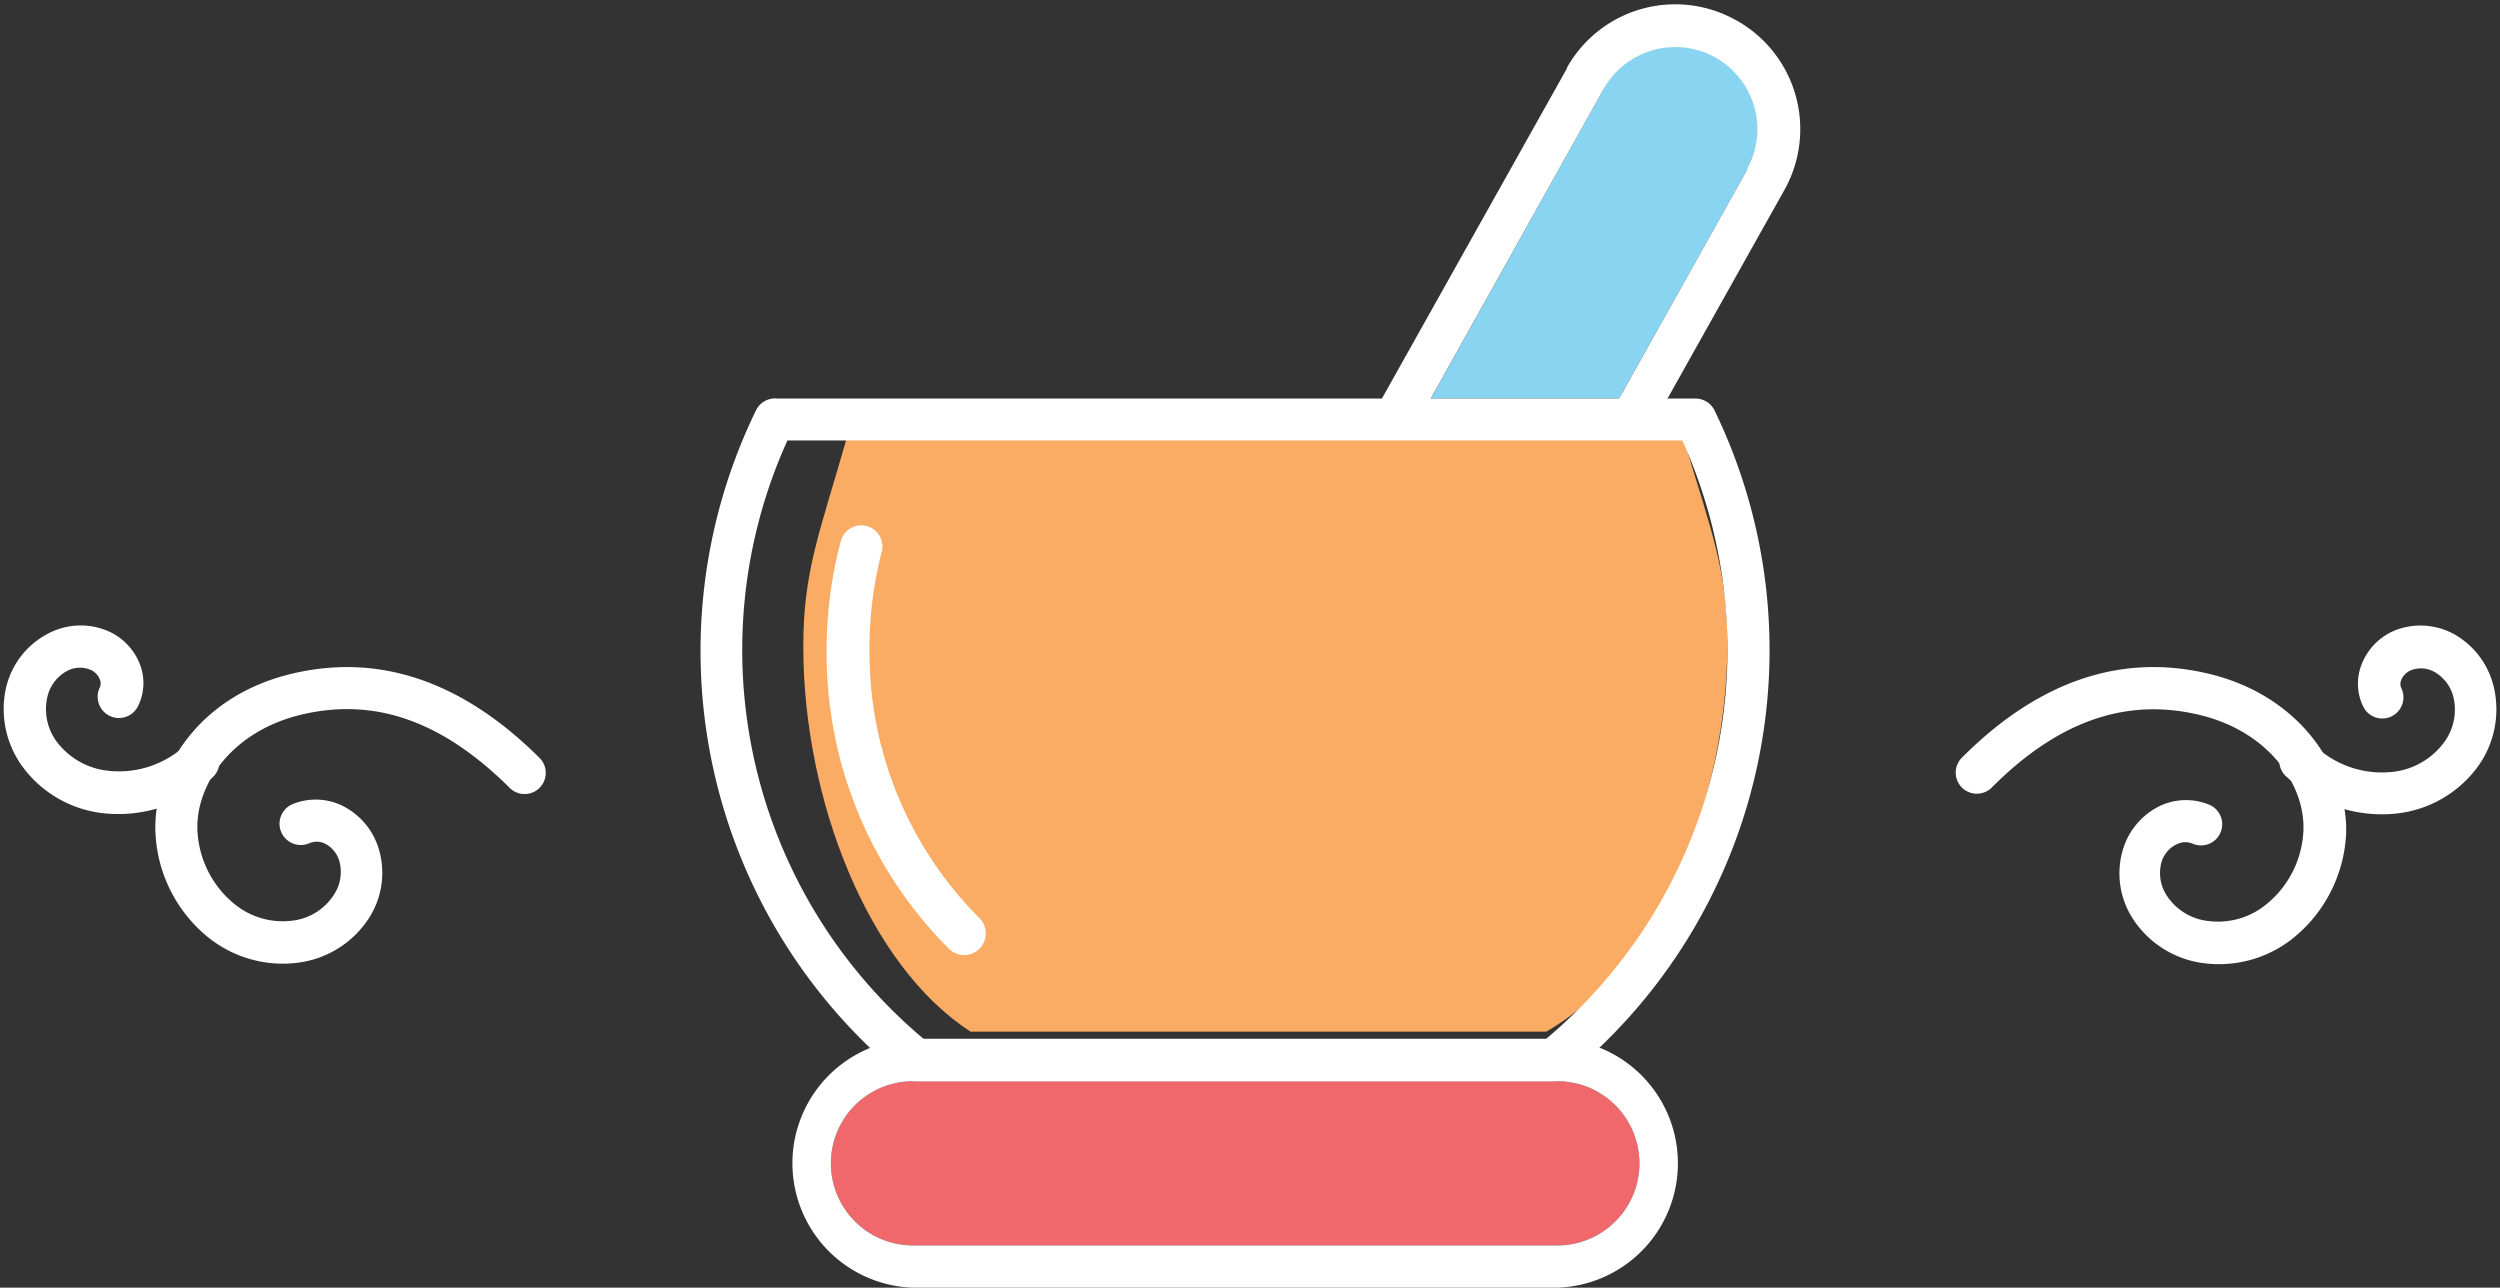 <svg xmlns="http://www.w3.org/2000/svg" viewBox="-0.304 -0.363 204.698 105.433"><rect x="-0.304" y="-0.363" width="204.698" height="105.433" fill="#333333" stroke="none"/><title>Depositphotos_106578170_23</title><g data-name="Layer 2"><g data-name="Layer 1"><g data-name="Layer 2"><g data-name="Layer 1-2"><path d="M140.19 4.34A6.72 6.72 0 0 0 131 6.87v.06l-14.14 25.34h15.4l10.52-18.77a6.73 6.73 0 0 0-2.59-9.16z" fill="#89d4f0"/><path d="M141.89 1.32A10.17 10.17 0 0 0 128 5.17v.06l-25.78 46a10.2 10.2 0 1 0 17.78 10l25.78-46a10.2 10.2 0 0 0-3.88-13.91zm.89 12.17L117 59.53A6.72 6.72 0 0 1 105.27 53L131 6.93a6.72 6.72 0 0 1 11.73 6.57h.05z" fill="#fff"/><path d="M127.21 88.17H74.45a6.72 6.72 0 0 0 0 13.44h52.76a6.72 6.72 0 0 0 0-13.44z" fill="#f1686c"/><path d="M180.49 54.79c-7.16-1.69-13.95.64-20.2 6.93a1.73 1.73 0 0 0 2.45 2.44c5.42-5.46 11-7.42 17-6 5.79 1.37 8.68 5.78 8.56 9.43a8.22 8.22 0 0 1-3 6.06 6.24 6.24 0 0 1-5 1.37 4.64 4.64 0 0 1-3.2-2.07 3.36 3.36 0 0 1-.42-2.73 2.35 2.35 0 0 1 1.32-1.49 1.54 1.54 0 0 1 1.26 0 1.73 1.73 0 0 0 1.31-3.21 5 5 0 0 0-4.09.14 5.83 5.83 0 0 0-3 3.67 6.84 6.84 0 0 0 .85 5.53 8.13 8.13 0 0 0 5.58 3.61 9.71 9.71 0 0 0 7.67-2.12 11.71 11.71 0 0 0 4.22-8.6c.08-5.1-3.71-11.17-11.31-12.96z" fill="#fff"/><path d="M200.65 51.57a5.71 5.71 0 0 0-4.66-.39 4.92 4.92 0 0 0-2.91 2.82 4.26 4.26 0 0 0 .12 3.5 1.73 1.73 0 0 0 3.11-1.53.8.8 0 0 1 0-.66 1.46 1.46 0 0 1 .87-.82 2.24 2.24 0 0 1 1.82.15 3.26 3.26 0 0 1 1.59 2.12 4.47 4.47 0 0 1-.73 3.6 6.06 6.06 0 0 1-4.27 2.48 8 8 0 0 1-6.2-2 1.73 1.73 0 1 0-2.39 2.47 11.44 11.44 0 0 0 7.71 3 11.25 11.25 0 0 0 1.18-.06 9.51 9.51 0 0 0 6.73-3.9 8 8 0 0 0 1.29-6.35 6.74 6.74 0 0 0-3.26-4.43z" fill="#fff"/><path d="M23.64 54.79C16 56.58 12.25 62.65 12.42 67.71a11.7 11.7 0 0 0 4.23 8.6 9.73 9.73 0 0 0 6.2 2.23 9.51 9.51 0 0 0 1.46-.11 8.13 8.13 0 0 0 5.59-3.61 6.84 6.84 0 0 0 .85-5.53 5.81 5.81 0 0 0-3-3.67 5 5 0 0 0-4.1-.14A1.73 1.73 0 1 0 25 68.69a1.54 1.54 0 0 1 1.26 0 2.34 2.34 0 0 1 1.23 1.48 3.37 3.37 0 0 1-.49 2.78A4.66 4.66 0 0 1 23.78 75a6.24 6.24 0 0 1-4.92-1.37 8.24 8.24 0 0 1-3-6.06c-.13-3.65 2.77-8.07 8.56-9.43 6-1.41 11.52.55 17 6a1.73 1.73 0 1 0 2.46-2.44c-6.29-6.26-13.08-8.6-20.24-6.91z" fill="#fff"/><path d="M14.78 60.75a8 8 0 0 1-6.2 2 6.07 6.07 0 0 1-4.28-2.44 4.47 4.47 0 0 1-.73-3.59 3.22 3.22 0 0 1 1.59-2.13A2.23 2.23 0 0 1 7 54.44a1.46 1.46 0 0 1 .87.82.83.83 0 0 1 0 .66A1.73 1.73 0 1 0 11 57.45a4.26 4.26 0 0 0 .12-3.5 4.88 4.88 0 0 0-2.91-2.77 5.69 5.69 0 0 0-4.66.38 6.71 6.71 0 0 0-3.36 4.39 8 8 0 0 0 1.29 6.38 9.51 9.51 0 0 0 6.73 3.9 11.22 11.22 0 0 0 1.18.06 11.44 11.44 0 0 0 7.71-3 1.73 1.73 0 0 0-2.33-2.56z" fill="#fff"/><path d="M127.21 84.7H74.45a10.19 10.19 0 0 0 0 20.37h52.76a10.19 10.19 0 0 0 0-20.37zm0 16.91H74.45a6.72 6.72 0 0 1 0-13.44h52.76a6.72 6.72 0 0 1 0 13.44z" fill="#fff"/><path d="M141.13 52.35c0-6-1.24-9-3.69-17.13H69.11c-2.33 8.15-3.64 11.16-3.64 17.36 0 12.51 5.29 26.1 13.7 31.53h47.13c9.43-5.43 14.83-19.36 14.83-31.76z" fill="#faab64"/><path d="M70.89 52.9a31.25 31.25 0 0 1 1-8.07 1.73 1.73 0 0 0-3.35-.89 34.83 34.83 0 0 0-1.16 9 34.15 34.15 0 0 0 10 24.37 1.77 1.77 0 0 0 2.52-2.49 30.74 30.74 0 0 1-9.01-21.92z" fill="#fff"/><path d="M138.57 32.27H63.36a1.74 1.74 0 0 0-1.78 1 45 45 0 0 0 12 54.51 1.72 1.72 0 0 0 1.09.39h52.22a1.7 1.7 0 0 0 1.09-.39 45 45 0 0 0 12.1-54.54 1.74 1.74 0 0 0-1.51-.97zM126.32 84.7h-51a41.58 41.58 0 0 1-11.15-49h73.27a41.59 41.59 0 0 1-11.15 49z" fill="#fff"/></g></g></g></g></svg>